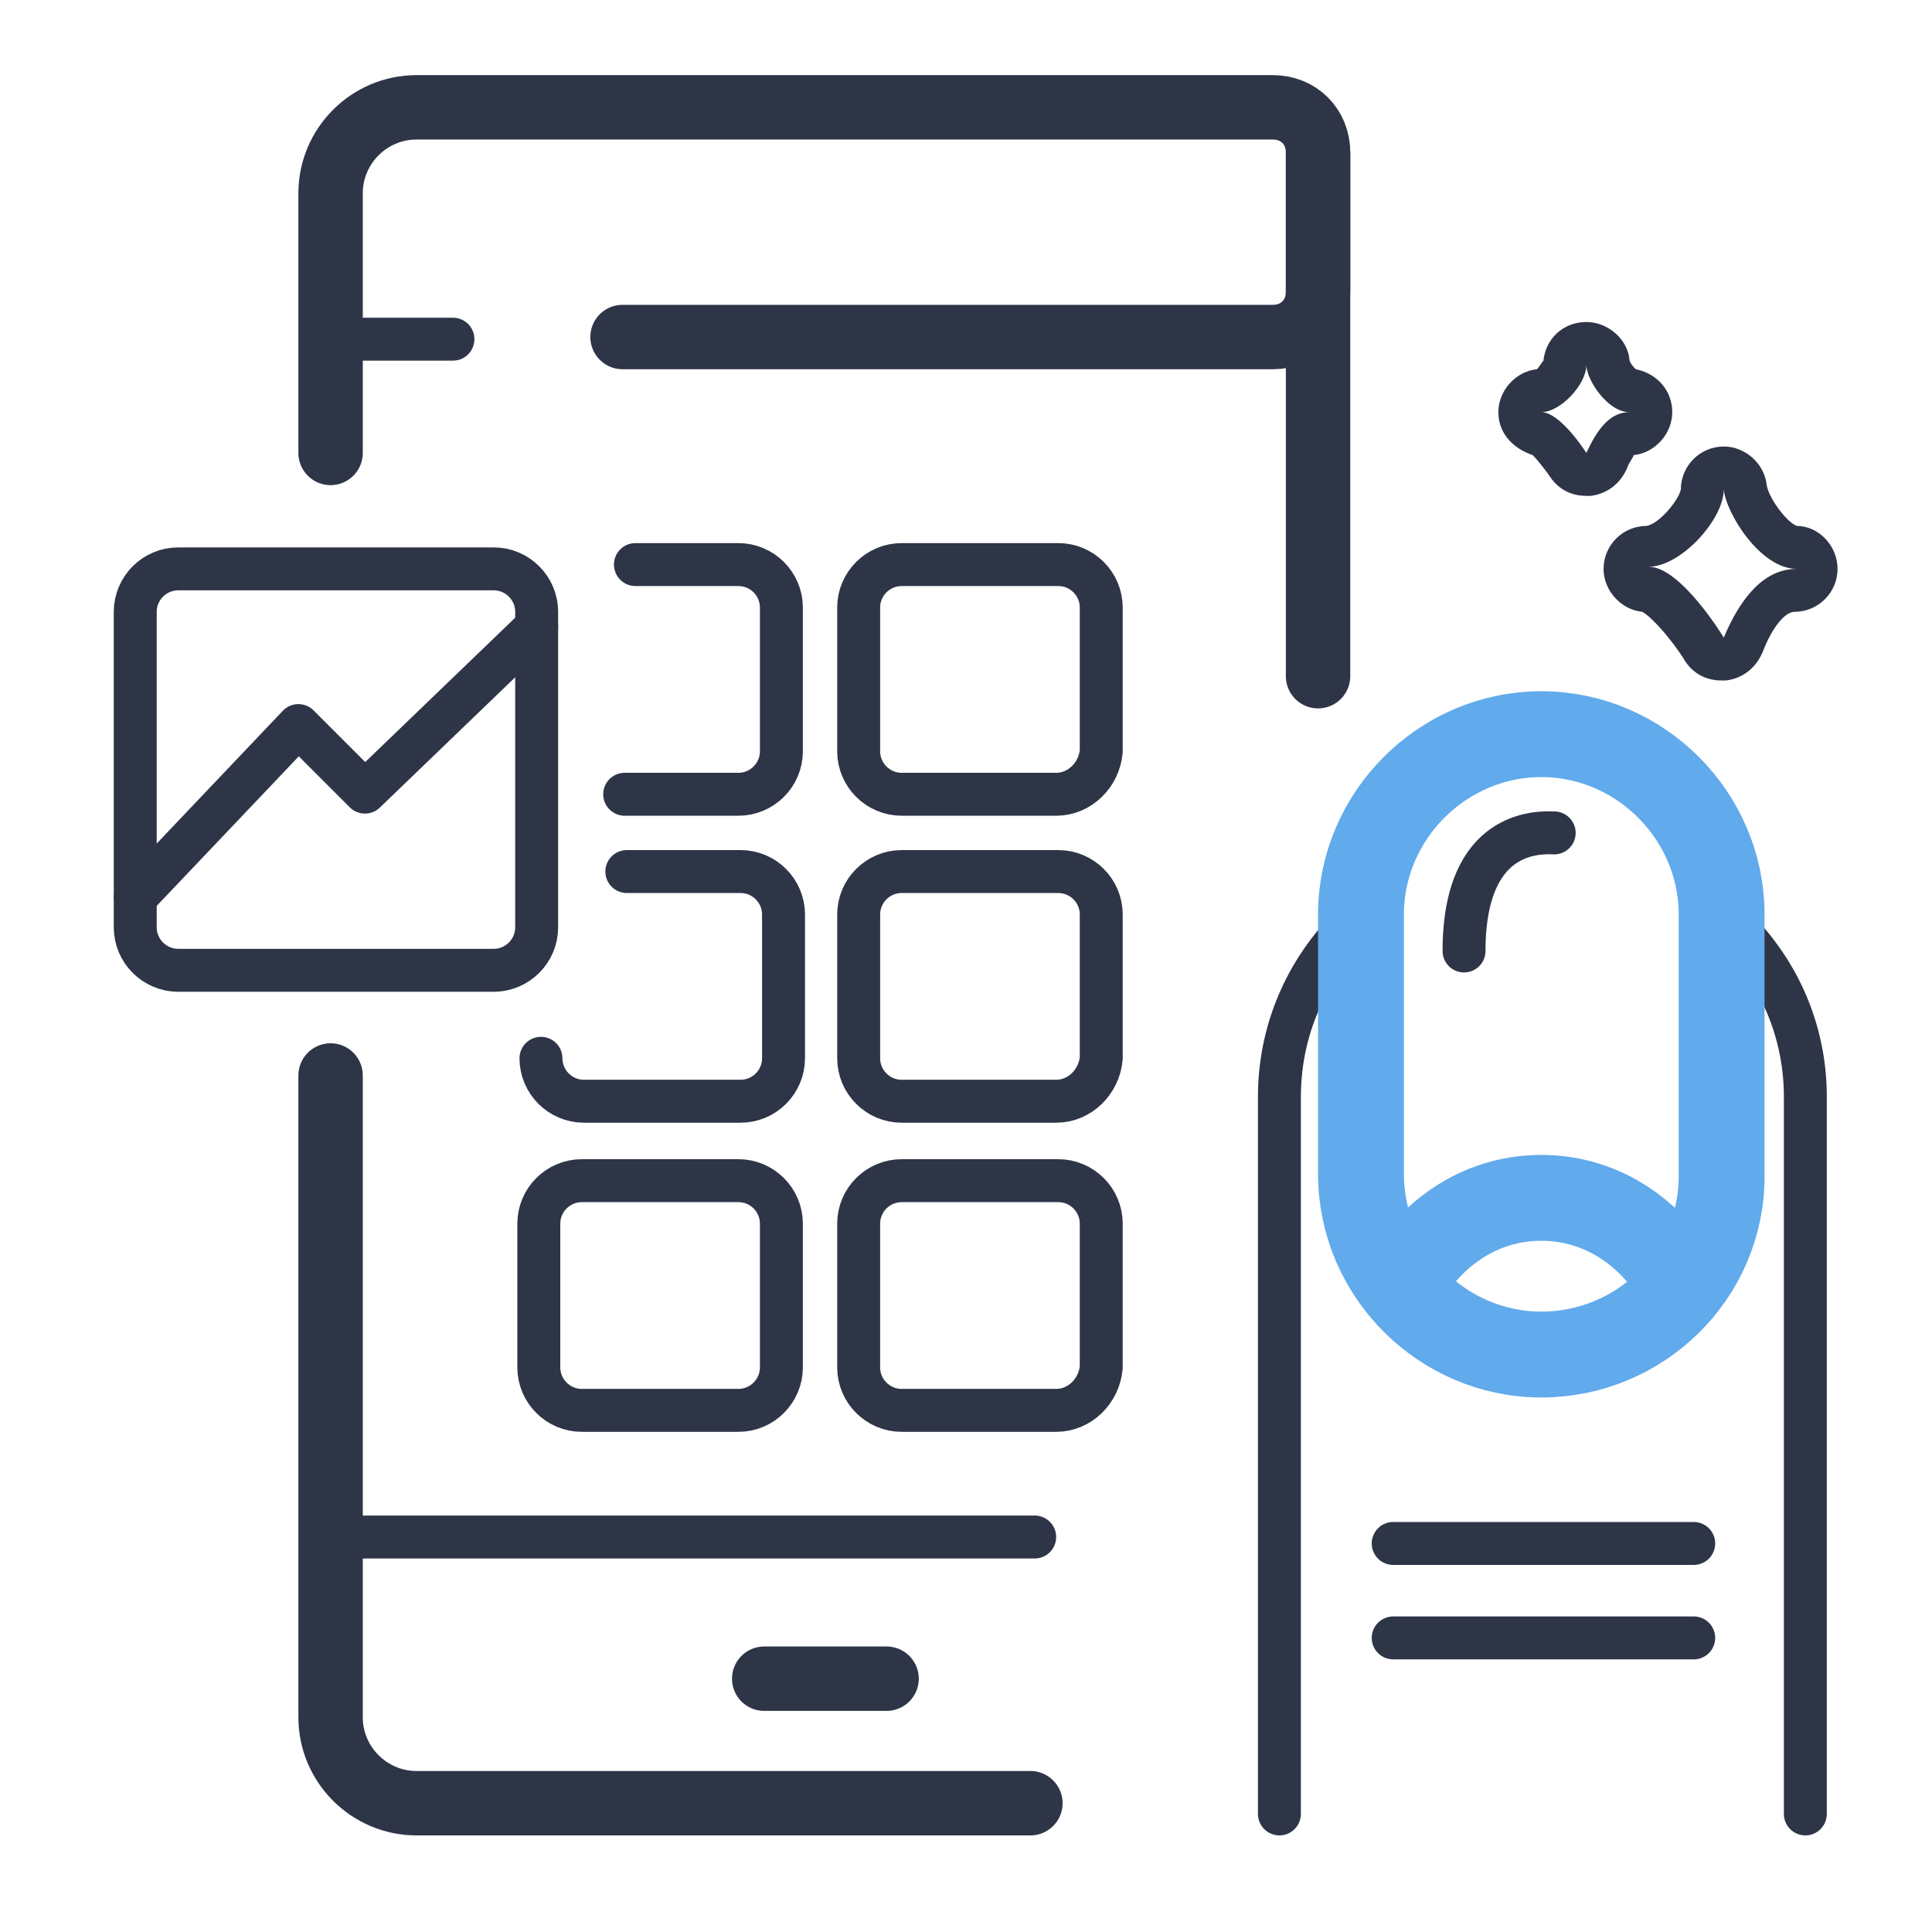 <?xml version="1.0" encoding="utf-8"?>
<!-- Generator: Adobe Illustrator 23.0.3, SVG Export Plug-In . SVG Version: 6.00 Build 0)  -->
<svg version="1.1" id="Слой_1" xmlns="http://www.w3.org/2000/svg" xmlns:xlink="http://www.w3.org/1999/xlink" x="0px" y="0px"
	 viewBox="0 0 90 90" style="enable-background:new 0 0 90 90;" xml:space="preserve">
<style type="text/css">
	.st0{fill:none;stroke:#2D3547;stroke-width:2;stroke-linecap:round;stroke-linejoin:round;stroke-miterlimit:10;}
	.st1{fill:none;stroke:#2D3547;stroke-width:2;stroke-miterlimit:10;}
	.st2{fill:none;stroke:#2D3547;stroke-width:3;stroke-linecap:round;stroke-linejoin:round;stroke-miterlimit:10;}
	.st3{fill:#2D3547;}
	.st4{fill:none;stroke:#61AAEB;stroke-width:4;stroke-linecap:round;stroke-linejoin:round;stroke-miterlimit:10;}
</style>
<g>
	<path class="st0" d="M29.6,26.3h4.8c1.1,0,2,0.9,2,2V35c0,1.1-0.9,2-2,2h-5.3"/>
	<path class="st1" d="M49.2,37H42c-1.1,0-2-0.9-2-2v-6.7c0-1.1,0.9-2,2-2h7.3c1.1,0,2,0.9,2,2V35C51.2,36.1,50.3,37,49.2,37z"/>
	<path class="st0" d="M29.2,40.6h5.3c1.1,0,2,0.9,2,2v6.7c0,1.1-0.9,2-2,2h-7.3c-1.1,0-2-0.9-2-2"/>
	<path class="st1" d="M49.2,51.3H42c-1.1,0-2-0.9-2-2v-6.7c0-1.1,0.9-2,2-2h7.3c1.1,0,2,0.9,2,2v6.7C51.2,50.4,50.3,51.3,49.2,51.3z
		"/>
	<path class="st1" d="M34.4,65.7h-7.3c-1.1,0-2-0.9-2-2V57c0-1.1,0.9-2,2-2h7.3c1.1,0,2,0.9,2,2v6.7C36.4,64.8,35.5,65.7,34.4,65.7z
		"/>
	<path class="st1" d="M49.2,65.7H42c-1.1,0-2-0.9-2-2V57c0-1.1,0.9-2,2-2h7.3c1.1,0,2,0.9,2,2v6.7C51.2,64.8,50.3,65.7,49.2,65.7z"
		/>
	<g>
		<path class="st2" d="M15.4,21.1V9c0-2.2,1.8-4,4-4h39.9c1.2,0,2.1,0.9,2.1,2.1v6.5c0,1.2-0.9,2.1-2.1,2.1H29"/>
		<path class="st2" d="M15.4,21.1"/>
		<path class="st2" d="M48,84H19.4c-2.2,0-4-1.8-4-4V50.1"/>
		<line class="st0" x1="21.1" y1="15.8" x2="15.4" y2="15.8"/>
		<line class="st2" x1="41.3" y1="78.2" x2="35.6" y2="78.2"/>
		<line class="st0" x1="15.4" y1="71.6" x2="48.2" y2="71.6"/>
		<line class="st2" x1="61.4" y1="7.1" x2="61.4" y2="31.5"/>
	</g>
	<g>
		<path class="st0" d="M23,45.2H8.3c-1.1,0-2-0.9-2-2V28.5c0-1.1,0.9-2,2-2H23c1.1,0,2,0.9,2,2v14.7C25,44.3,24.1,45.2,23,45.2z"/>
		<polyline class="st0" points="6.3,41.8 13.9,33.8 17,36.9 25,29.2 		"/>
	</g>
	<g>
		<path class="st3" d="M80.3,22.8c0.1,1.1,1.7,3.7,3.4,3.7c-1.5,0-2.6,1.3-3.4,3.2c0,0-2-3.3-3.5-3.3C78.3,26.4,80.3,24.2,80.3,22.8
			 M80.3,20.8C80.3,20.8,80.3,20.8,80.3,20.8c-1.1,0-2,0.9-2,2c-0.1,0.5-1,1.6-1.6,1.7c-1.1,0-2,0.9-2,2c0,1,0.8,1.9,1.8,2
			c0.4,0.2,1.4,1.3,2,2.3c0.4,0.6,1,0.9,1.7,0.9c0.1,0,0.1,0,0.2,0c0.8-0.1,1.4-0.6,1.7-1.3c0.5-1.3,1.1-1.9,1.5-1.9
			c1.1,0,2-0.9,2-2c0-1.1-0.9-2-1.9-2c-0.5-0.2-1.3-1.3-1.4-1.9C82.2,21.6,81.3,20.8,80.3,20.8L80.3,20.8z"/>
	</g>
	<g>
		<path class="st3" d="M73.9,17c0,0.7,1,2.2,2,2.2c-0.9,0-1.5,0.8-2,1.9c0,0-1.2-1.9-2.1-1.9C72.7,19.2,73.9,17.9,73.9,17 M73.9,15
			C73.9,15,73.9,15,73.9,15c-1.1,0-1.9,0.8-2,1.8c-0.1,0.1-0.2,0.3-0.3,0.4c-1,0.1-1.8,1-1.8,2c0,1,0.7,1.7,1.6,2
			c0.2,0.2,0.6,0.7,0.8,1c0.4,0.6,1,0.9,1.7,0.9c0.1,0,0.1,0,0.2,0c0.8-0.1,1.4-0.6,1.7-1.3c0.1-0.3,0.3-0.5,0.3-0.6
			c1-0.1,1.8-1,1.8-2c0-1-0.7-1.8-1.7-2c-0.1-0.1-0.3-0.3-0.3-0.5C75.8,15.8,74.9,15,73.9,15L73.9,15z"/>
	</g>
	<g>
		<g>
			<path class="st0" d="M79.9,42.4c2.6,2.1,4.2,5.2,4.2,8.7v33.4"/>
			<path class="st0" d="M59.6,84.5V51.1c0-3.4,1.5-6.4,3.9-8.5"/>
			<path class="st4" d="M65.5,59.5c1.4-2.3,3.7-3.7,6.3-3.7c2.6,0,4.9,1.4,6.3,3.7"/>
			<path class="st4" d="M71.8,63.1L71.8,63.1c-4.6,0-8.4-3.8-8.4-8.4V42.6c0-4.6,3.8-8.4,8.4-8.4h0c4.6,0,8.4,3.8,8.4,8.4v12.2
				C80.2,59.4,76.4,63.1,71.8,63.1z"/>
			<line class="st0" x1="64.9" y1="71.9" x2="78.9" y2="71.9"/>
			<line class="st0" x1="64.9" y1="76.3" x2="78.9" y2="76.3"/>
		</g>
		<path class="st0" d="M72.4,38.8c-2-0.1-4.2,1-4.2,5.5"/>
	</g>
</g>
</svg>
